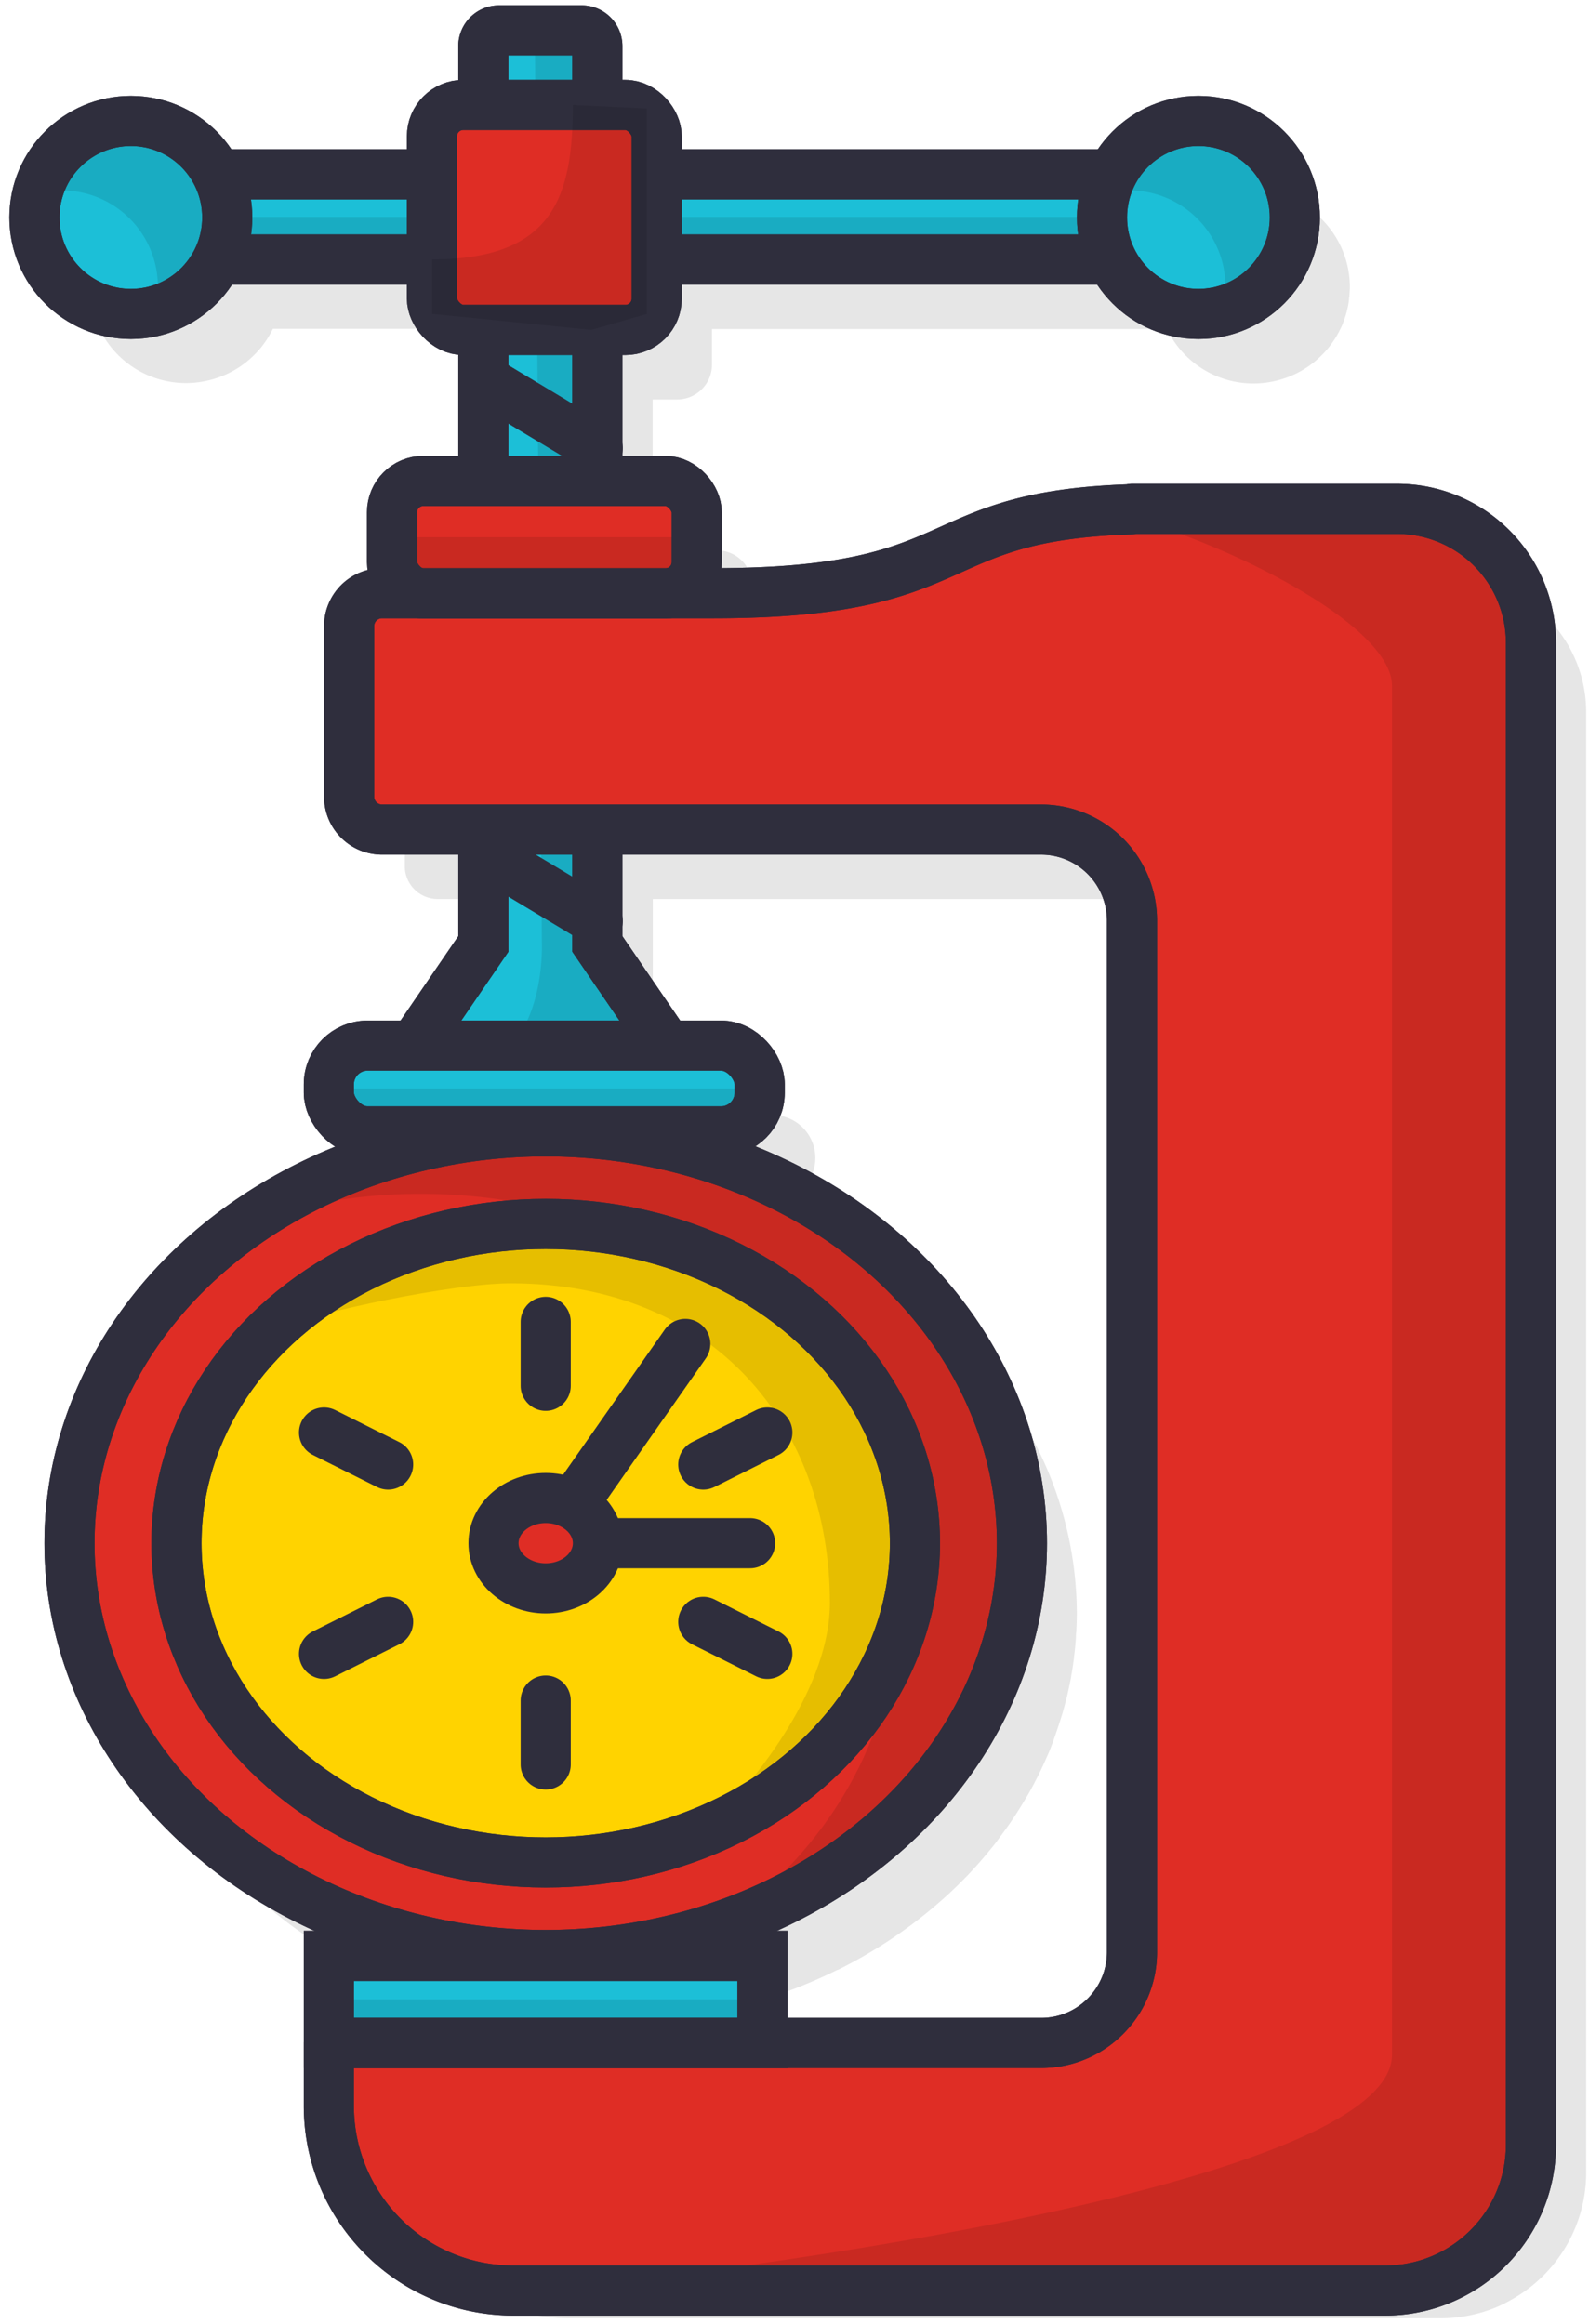 <svg width="158" height="231" xmlns="http://www.w3.org/2000/svg"><g transform="translate(3 3)" fill="none" fill-rule="evenodd"><g opacity=".1" fill="#000" fill-rule="nonzero"><path d="M56.777 116.355c-.765 0-1.525 0-2.278.05l-.753.043c-.498 0-.996.056-1.494.1l-.897.087-1.313.143-.952.125-1.245.187-.984.168-1.152.23-1.002.212c-.355.081-.697.169-1.046.256a52.91 52.91 0 0 0-2.284.623l-.623.187c-.435.137-.871.286-1.3.43l-.667.224c-.435.155-.871.317-1.3.486l-.623.236c-.444.179-.886.364-1.326.555l-.492.218c-.467.205-.927.417-1.388.623l-.268.137a48.421 48.421 0 0 0-6.274 3.681c-10.8 7.476-17.723 19.007-17.723 31.92 0 22.607 21.202 40.934 47.353 40.934a53.778 53.778 0 0 0 17.212-2.803 50.68 50.68 0 0 0 6.337-2.622h.044a48.446 48.446 0 0 0 5.677-3.32l.155-.107c.415-.29.83-.585 1.245-.884l.131-.1a45.948 45.948 0 0 0 3.492-2.865l.299-.268c.315-.295.627-.592.934-.891l.373-.374c.299-.299.623-.623.884-.91l.137-.149a38.623 38.623 0 0 0 1.631-1.869l.442-.536c.218-.274.43-.548.622-.828l.486-.654c.193-.268.386-.536.573-.804.186-.268.367-.548.547-.822.181-.274.467-.723.691-1.096.225-.374.418-.686.623-1.035.137-.236.261-.48.392-.716.13-.237.33-.623.486-.934.155-.312.236-.474.348-.71.175-.368.343-.736.504-1.103.081-.187.169-.374.25-.56a23.7 23.7 0 0 0 .622-1.64c.068-.186.13-.373.193-.56.137-.399.274-.803.398-1.208.067-.212.131-.42.193-.623.119-.418.23-.841.336-1.246.044-.18.094-.362.137-.542.137-.623.262-1.196.374-1.8 0-.119.037-.237.056-.356.083-.498.158-1 .224-1.507 0-.2.044-.399.068-.623.05-.449.09-.901.119-1.358 0-.193 0-.38.037-.573.031-.623.056-1.246.056-1.906a36.983 36.983 0 0 0-8.092-22.888 29.41 29.41 0 0 0-1.32-1.607 43.266 43.266 0 0 0-2.895-3.034 45.449 45.449 0 0 0-4.93-4.061 49.784 49.784 0 0 0-3.647-2.355 49.988 49.988 0 0 0-8.043-3.775 53.654 53.654 0 0 0-18.432-3.215l.062-.018z"/><path d="M141.436 54.483h-31.747c.724.014 1.447.085 2.16.212-17.237 1.302-13.794 8.18-38.47 8.18h-4.893a3.456 3.456 0 0 0 3.287-3.44v-4.279a3.462 3.462 0 0 0-3.449-3.451h-6.43v-15h2.453a3.462 3.462 0 0 0 3.448-3.452v-3.55h45.243a9.522 9.522 0 0 0 10.993 5.107 9.534 9.534 0 0 0 3.499-1.713 8.91 8.91 0 0 0 .522-.442l.119-.106c.15-.143.298-.286.442-.436l.149-.162c.13-.15.261-.293.386-.448l.15-.2c.351-.467.66-.965.92-1.489.07-.137.144-.28.206-.423.062-.143.1-.237.143-.361.044-.125.119-.312.168-.468a8.544 8.544 0 0 0 .243-.872l.075-.342a9.28 9.28 0 0 0 .087-.592c0-.1 0-.2.037-.3 0-.298.044-.622.044-.903a9.56 9.56 0 0 0-2.191-6.098 8.74 8.74 0 0 0-.623-.68 9.638 9.638 0 0 0-2.21-1.65 9.531 9.531 0 0 0-4.569-1.159c-.305 0-.622 0-.909.044l-.298.037c-.2 0-.399.056-.592.087l-.342.075-.517.131-.355.112-.466.168-.361.144-.424.205c-.52.26-1.016.566-1.481.916l-.206.156c-.155.124-.298.249-.448.38l-.168.15c-.15.142-.299.286-.436.441l-.112.119a8.914 8.914 0 0 0-.442.523 9.582 9.582 0 0 0-1.002 1.589H67.77v-3.44a3.44 3.44 0 0 0-.99-2.404v-.691l-1.07-.05a3.41 3.41 0 0 0-1.394-.299h-2.453V8.503a1.563 1.563 0 0 0-1.556-1.557h-8.223a1.563 1.563 0 0 0-1.556 1.557v5.825h-1.65a3.462 3.462 0 0 0-3.449 3.451v3.439H24.09a9.607 9.607 0 0 0-1.17-1.813 8.74 8.74 0 0 0-.622-.68 9.638 9.638 0 0 0-2.21-1.65 9.531 9.531 0 0 0-4.57-1.159c-.304 0-.622 0-.908.044l-.299.037c-.2 0-.398.056-.591.088l-.343.074-.516.131-.355.112-.467.168-.361.144-.423.205c-.521.26-1.017.566-1.482.916l-.205.156c-.156.124-.3.249-.449.38l-.168.15a7.3 7.3 0 0 0-.435.442l-.112.118a8.914 8.914 0 0 0-.442.523 9.546 9.546 0 0 0-1.712 3.501 9.56 9.56 0 0 0 2.486 9.173 9.544 9.544 0 0 0 9.167 2.489 9.534 9.534 0 0 0 3.498-1.713 8.91 8.91 0 0 0 .523-.443l.118-.105c.15-.144.3-.287.442-.436l.15-.162c.13-.15.261-.293.386-.449l.15-.2c.351-.466.66-.965.92-1.488l.044-.087H45.46v5.413l.592.056a3.454 3.454 0 0 0 2.863 1.533h1.65v15.019h-5.603a3.462 3.462 0 0 0-3.448 3.451v4.28a3.456 3.456 0 0 0 3.287 3.438h-4.29a3.27 3.27 0 0 0-3.261 3.265v16.963a3.27 3.27 0 0 0 3.262 3.258H50.59v11.369l-6.922 10.104H39.49a4.272 4.272 0 0 0-4.258 4.26 4.232 4.232 0 0 0 .728 2.38 4.31 4.31 0 0 0 1.152 1.153c.702.476 1.53.73 2.378.729h34.324a4.26 4.26 0 0 0 4.258-4.261 4.26 4.26 0 0 0-4.258-4.261h-4.98l-6.922-10.104v-11.37h44.147c2.398 0 4.698.955 6.393 2.652a9.049 9.049 0 0 1 2.645 6.4v102.507c0 4.983-4.046 11.836-9.038 11.836H78.334V198.31h-43.12v10.802c.027 10.065 8.145 18.233 18.202 18.315h86.837a14.396 14.396 0 0 0 5.64-1.14 14.5 14.5 0 0 0 1.245-.623 14.548 14.548 0 0 0 4.27-3.52 14.447 14.447 0 0 0 3.312-9.22V67.778c-.014-7.336-5.953-13.28-13.284-13.294z"/></g><path d="M64.845 103.16l-8.447-12.334V1.576A1.563 1.563 0 0 0 54.84.02h-8.223a1.563 1.563 0 0 0-1.556 1.557v89.25l-8.447 12.335h28.23z" stroke="#2F2E3D" stroke-width="4.984" fill="#1CBFD7" fill-rule="nonzero"/><path d="M55.707 90.826V1.576A1.563 1.563 0 0 0 54.15.02h-3.448c.859 0-.51.704-.51 1.557l.69 89.25s.461 12.335-8.51 12.335H64.16l-8.453-12.335z" fill="#050505" fill-rule="nonzero" opacity=".1"/><rect stroke="#2F2E3D" stroke-width="4.984" fill="#1CBFD7" fill-rule="nonzero" x="10.01" y="14.328" width="106.153" height="8.466" rx="2.934"/><path d="M64.845 103.16l-8.447-12.334V1.576A1.563 1.563 0 0 0 54.84.02h-8.223a1.563 1.563 0 0 0-1.556 1.557v89.25l-8.447 12.335h28.23z" stroke="#2F2E3D" stroke-width="4.984"/><path d="M149.23 60.9v149.277c-.004 8.007-6.491 14.496-14.492 14.496H48c-10.097-.03-18.274-8.216-18.301-18.32v-6.292h70.846c4.983-.01 9.017-4.058 9.013-9.046V88.51a9.049 9.049 0 0 0-2.645-6.4 9.035 9.035 0 0 0-6.393-2.652H34.978a3.27 3.27 0 0 1-3.262-3.258V59.23a3.27 3.27 0 0 1 3.262-3.264H67.85c26.114 0 20.723-7.7 41.707-8.348v-.043h26.338a13.304 13.304 0 0 1 9.429 3.894 13.324 13.324 0 0 1 3.905 9.43z" stroke="#2F2E3D" stroke-width="4.984" fill="#DF2D25" fill-rule="nonzero" stroke-linejoin="round"/><path d="M135.92 47.581h-31.746c7.351 0 31.242 10.248 31.242 17.605v136.027c0 14.266-79.678 23.473-87.683 23.473h86.993c8 0 14.488-6.49 14.491-14.496V60.9c0-7.351-5.95-13.312-13.296-13.319z" fill="#000" fill-rule="nonzero" opacity=".1"/><path d="M45.815 35.16l10.626 6.385M45.815 44.803l10.626 6.385M45.815 82.18l10.626 6.379" stroke="#2F2E3D" stroke-width="4.984" stroke-linecap="round" stroke-linejoin="round"/><rect stroke="#2F2E3D" stroke-width="4.984" fill="#DF2D25" fill-rule="nonzero" stroke-linejoin="round" x="35.98" y="44.803" width="30.297" height="11.182" rx="3.115"/><path stroke="#2F2E3D" stroke-width="4.984" fill="#1CBFD7" fill-rule="nonzero" d="M29.699 191.408h43.12v8.653h-43.12z"/><path fill="#000" fill-rule="nonzero" opacity=".1" d="M29.699 195.731h43.12v4.323h-43.12z"/><ellipse stroke="#2F2E3D" stroke-width="4.984" fill="#DF2D25" fill-rule="nonzero" stroke-linejoin="round" cx="51.262" cy="150.387" rx="47.353" ry="40.934"/><path d="M51.262 109.452a51.92 51.92 0 0 0-29.63 9.015 53.778 53.778 0 0 1 17.211-2.804c26.145 0 47.353 18.327 47.353 40.934 0 12.908-6.922 24.414-17.722 31.92 17.635-5.955 30.14-20.775 30.14-38.13-.005-22.607-21.201-40.935-47.352-40.935z" fill="#000" fill-rule="nonzero" opacity=".1"/><ellipse stroke="#2F2E3D" stroke-width="4.984" fill="#FFD300" fill-rule="nonzero" cx="51.262" cy="150.387" rx="36.714" ry="31.733"/><path d="M51.262 118.647c-10.9 0-20.685 4.112-27.39 10.634 4.756-1.944 18.283-4.722 23.898-4.722 20.274 0 31.747 14.234 31.747 31.77 0 8.099-6.754 17.157-12.537 22.763 12.45-5.083 21.028-16.022 21.028-28.7-.038-17.535-16.471-31.745-36.746-31.745z" fill="#000" fill-rule="nonzero" opacity=".1"/><path stroke="#2F2E3D" stroke-width="4.984" stroke-linecap="round" stroke-linejoin="round" d="M65.144 130.583l-13.882 19.804h20.324"/><ellipse stroke="#2F2E3D" stroke-width="4.984" fill="#DF2D25" fill-rule="nonzero" stroke-linejoin="round" cx="51.262" cy="150.387" rx="5.192" ry="4.491"/><path d="M51.262 166.029v6.354M66.93 158.205l6.368 3.183M66.93 142.569l6.368-3.184M51.262 134.744v-6.354M35.594 142.569l-6.374-3.184M35.594 158.205l-6.374 3.183" stroke="#2F2E3D" stroke-width="4.984" fill="#1CBFD7" fill-rule="nonzero" stroke-linecap="round"/><ellipse stroke="#2F2E3D" stroke-width="4.984" cx="51.262" cy="150.387" rx="36.714" ry="31.733"/><ellipse stroke="#2F2E3D" stroke-width="4.984" stroke-linejoin="round" cx="51.262" cy="150.387" rx="47.353" ry="40.934"/><path d="M149.23 60.9v149.277c-.004 8.007-6.491 14.496-14.492 14.496H48c-10.097-.03-18.274-8.216-18.301-18.32v-6.292h70.846c4.983-.01 9.017-4.058 9.013-9.046V88.51a9.049 9.049 0 0 0-2.645-6.4 9.035 9.035 0 0 0-6.393-2.652H34.978a3.27 3.27 0 0 1-3.262-3.258V59.23a3.27 3.27 0 0 1 3.262-3.264H67.85c26.114 0 20.723-7.7 41.707-8.348v-.043h26.338a13.304 13.304 0 0 1 9.429 3.894 13.324 13.324 0 0 1 3.905 9.43z" stroke="#2F2E3D" stroke-width="4.984" stroke-linejoin="round"/><path stroke="#2F2E3D" stroke-width="4.984" d="M29.699 191.408h43.12v8.653h-43.12z"/><path d="M10.01 18.558v.984a3.257 3.257 0 0 0 3.249 3.252h99.66a3.257 3.257 0 0 0 3.25-3.252v-.984H10.01z" fill="#000" fill-rule="nonzero" opacity=".1"/><rect stroke="#2F2E3D" stroke-width="4.984" x="10.01" y="14.328" width="106.153" height="8.466" rx="2.934"/><ellipse stroke="#2F2E3D" stroke-width="4.984" fill="#1CBFD7" fill-rule="nonzero" cx="10.01" cy="18.614" rx="9.586" ry="9.593"/><path d="M10.01 9.027A9.581 9.581 0 0 0 .735 16.24 9.544 9.544 0 0 1 9.9 18.73a9.56 9.56 0 0 1 2.487 9.173 9.587 9.587 0 0 0 7.13-10.487 9.583 9.583 0 0 0-9.508-8.388z" fill="#000" fill-rule="nonzero" opacity=".1"/><rect stroke="#2F2E3D" stroke-width="4.984" fill="#DF2D25" fill-rule="nonzero" stroke-linejoin="round" x="39.951" y="7.432" width="22.347" height="22.364" rx="3.115"/><rect stroke="#2F2E3D" stroke-width="4.984" stroke-linejoin="round" x="39.951" y="7.432" width="22.347" height="22.364" rx="3.115"/><path d="M53.957 7.432c0 9.076-1.898 15.356-14 15.356V28.2L55.8 29.79l5.521-1.589V7.787l-7.364-.355z" fill="#050505" fill-rule="nonzero" opacity=".1"/><ellipse stroke="#2F2E3D" stroke-width="4.984" cx="10.01" cy="18.614" rx="9.586" ry="9.593"/><ellipse stroke="#2F2E3D" stroke-width="4.984" fill="#1CBFD7" fill-rule="nonzero" cx="116.163" cy="18.614" rx="9.586" ry="9.593"/><path d="M116.163 9.027a9.581 9.581 0 0 0-9.275 7.213 9.544 9.544 0 0 1 9.166 2.489 9.56 9.56 0 0 1 2.487 9.173 9.587 9.587 0 0 0 7.13-10.487 9.583 9.583 0 0 0-9.508-8.388z" fill="#000" fill-rule="nonzero" opacity=".1"/><ellipse stroke="#2F2E3D" stroke-width="4.984" cx="116.163" cy="18.614" rx="9.586" ry="9.593"/><rect stroke="#2F2E3D" stroke-width="4.984" fill="#1CBFD7" fill-rule="nonzero" x="29.699" y="100.93" width="42.84" height="8.522" rx="3.844"/><path d="M33.957 109.452H68.28a4.272 4.272 0 0 0 4.258-4.26h-42.84a4.272 4.272 0 0 0 4.258 4.26z" fill="#000" fill-rule="nonzero" opacity=".1"/><rect stroke="#2F2E3D" stroke-width="4.984" x="29.699" y="100.93" width="42.84" height="8.522" rx="3.844"/><path d="M35.98 50.397v2.136a3.462 3.462 0 0 0 3.449 3.452h23.399a3.462 3.462 0 0 0 3.449-3.452v-2.136H35.98z" fill="#020202" fill-rule="nonzero" opacity=".1"/><rect stroke="#2F2E3D" stroke-width="4.984" stroke-linejoin="round" x="35.98" y="44.803" width="30.297" height="11.182" rx="3.115"/></g></svg>